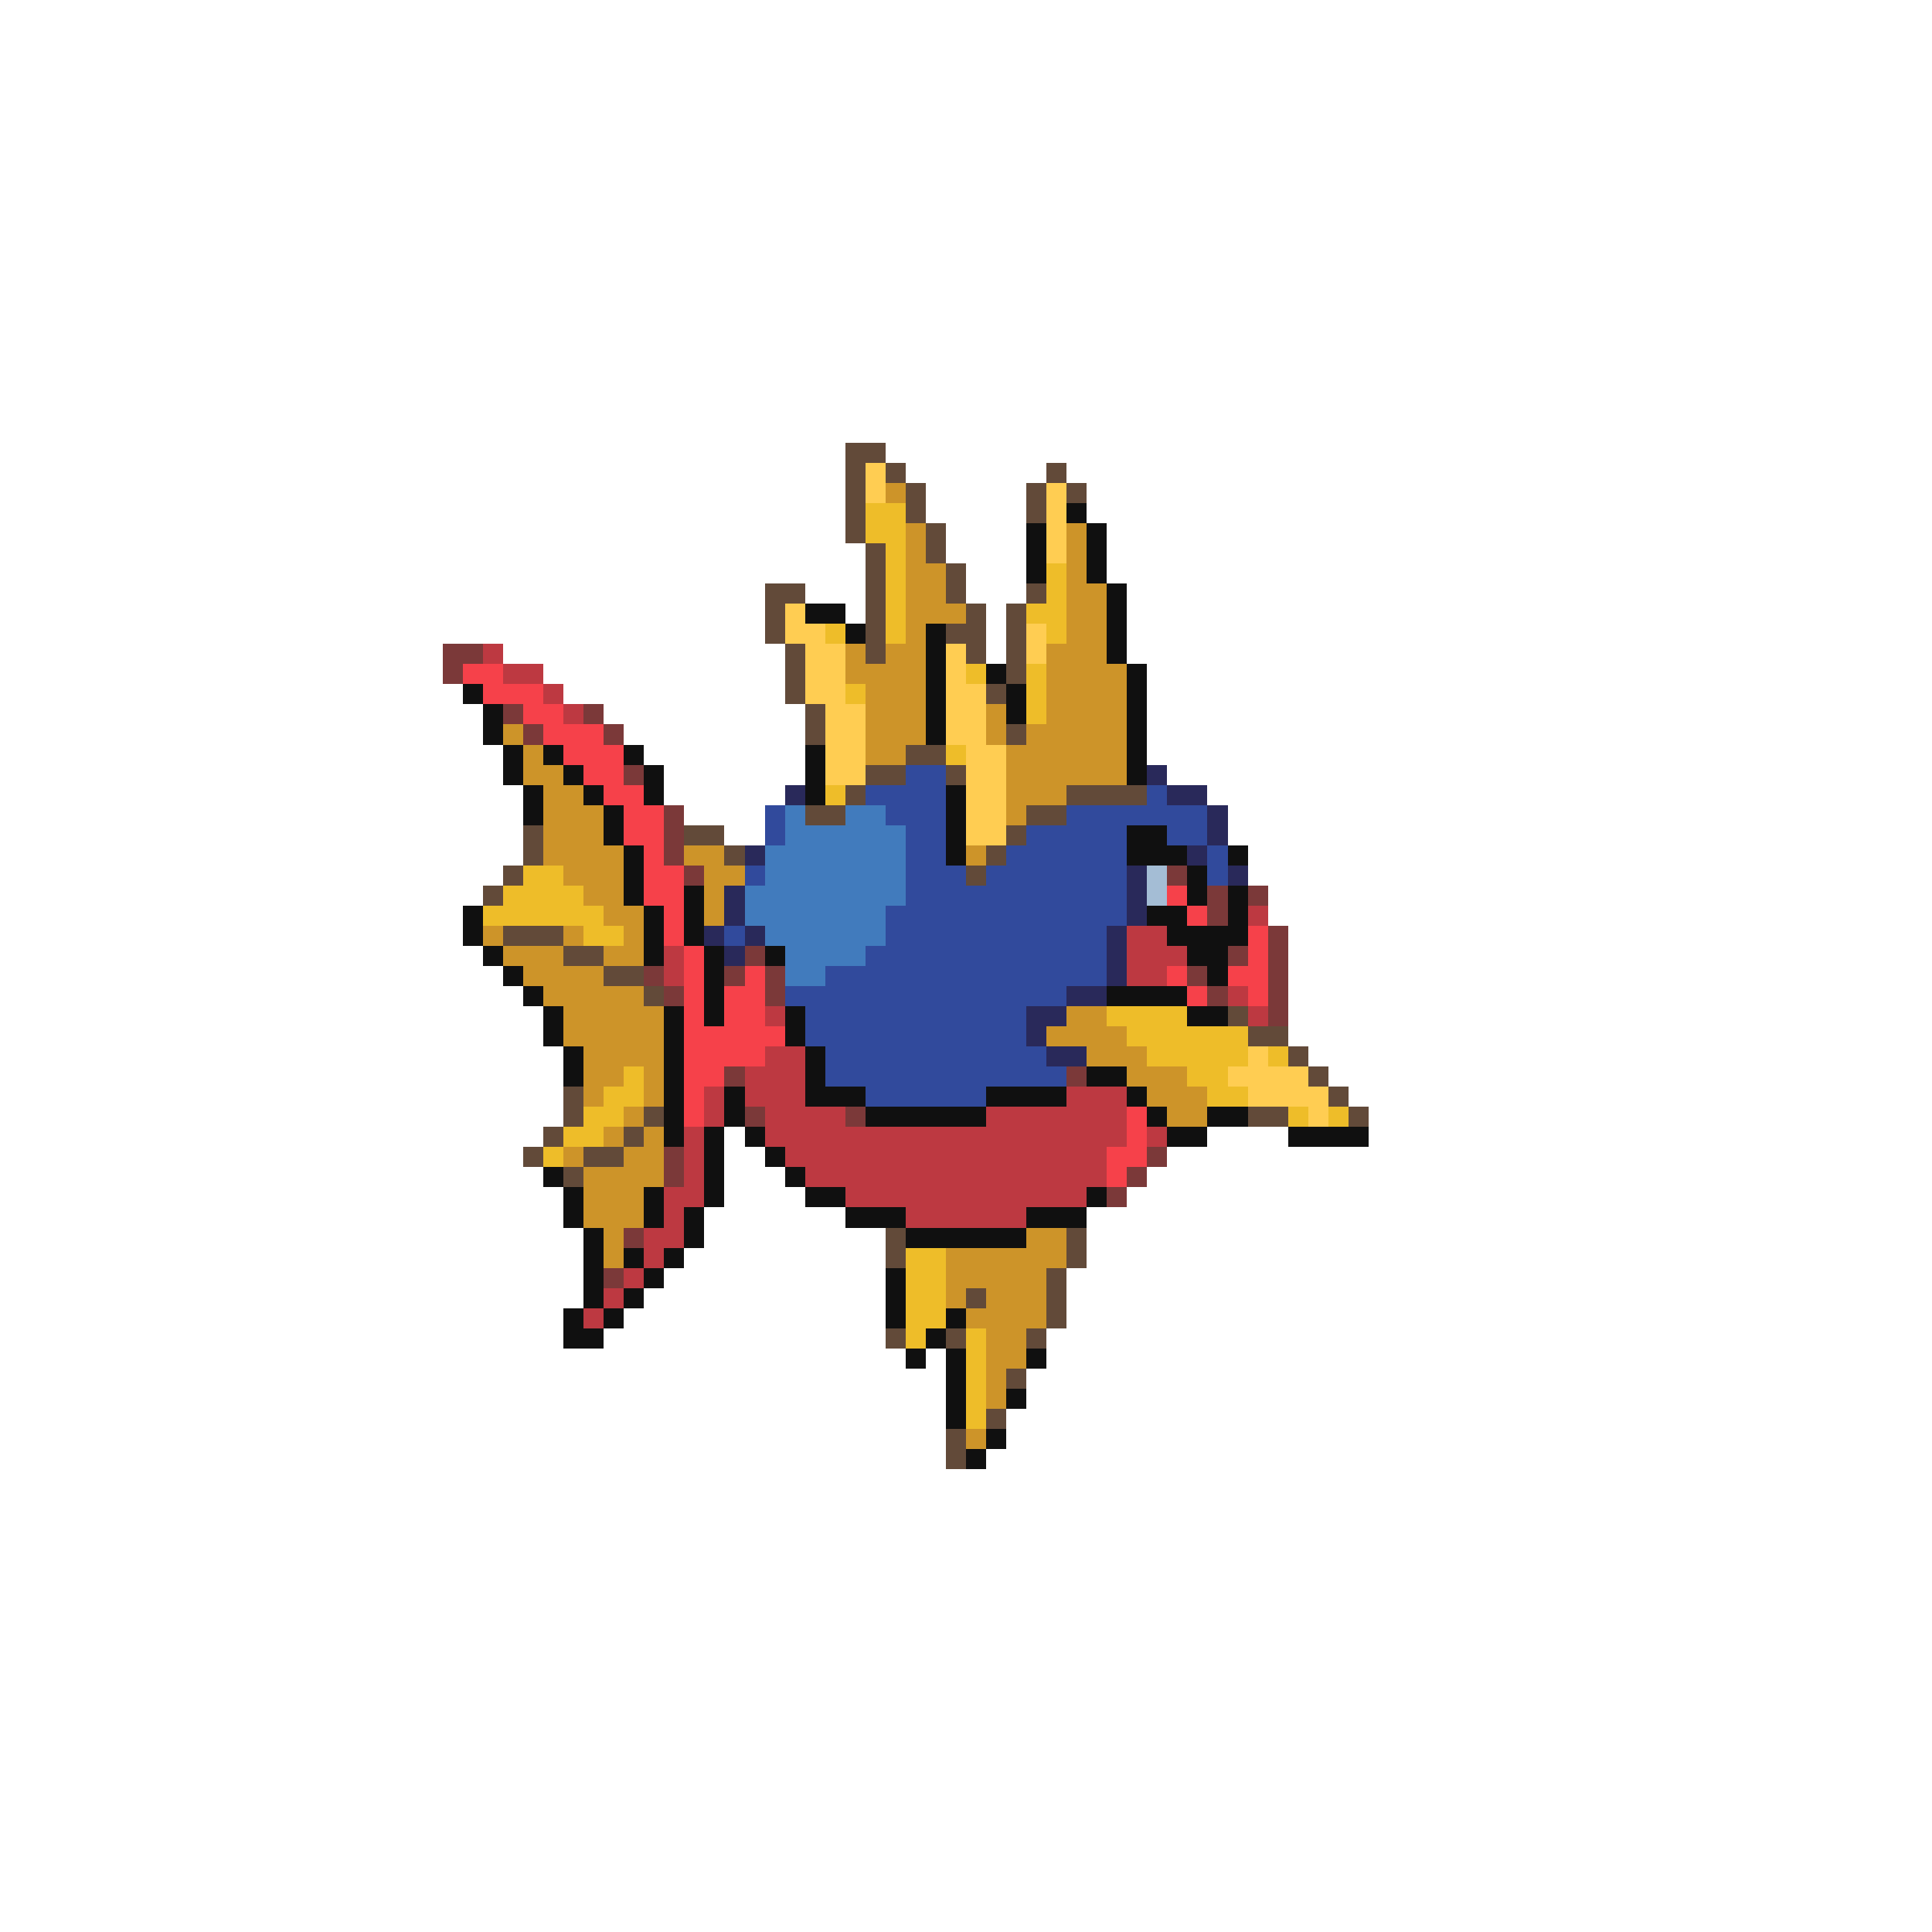 <svg xmlns="http://www.w3.org/2000/svg" viewBox="0 -0.5 96 96" shape-rendering="crispEdges">
<path stroke="#624a39" d="M42 22h2M42 23h1M44 23h1M52 23h1M42 24h1M45 24h1M51 24h1M53 24h1M42 25h1M45 25h1M51 25h1M42 26h1M46 26h1M43 27h1M46 27h1M43 28h1M47 28h1M38 29h2M43 29h1M47 29h1M51 29h1M38 30h1M43 30h1M48 30h1M50 30h1M38 31h1M43 31h1M47 31h2M50 31h1M39 32h1M43 32h1M48 32h1M50 32h1M39 33h1M50 33h1M39 34h1M49 34h1M40 35h1M40 36h1M50 36h1M45 37h2M43 38h2M47 38h1M42 39h1M53 39h4M40 40h2M51 40h2M26 41h1M34 41h2M50 41h1M26 42h1M36 42h1M49 42h1M25 43h1M48 43h1M24 44h1M25 46h3M28 47h2M30 48h2M32 49h1M61 50h1M62 51h2M64 52h1M65 53h1M28 54h1M66 54h1M28 55h1M32 55h1M62 55h2M67 55h1M27 56h1M31 56h1M26 57h1M29 57h2M28 58h1M44 61h1M53 61h1M44 62h1M53 62h1M52 63h1M48 64h1M52 64h1M52 65h1M44 66h1M47 66h1M51 66h1M50 68h1M49 70h1M47 71h1M47 72h1" />
<path stroke="#ffcd52" d="M43 23h1M43 24h1M52 24h1M52 25h1M52 26h1M52 27h1M39 30h1M39 31h2M51 31h1M40 32h2M47 32h1M51 32h1M40 33h2M47 33h1M40 34h2M47 34h2M41 35h2M47 35h2M41 36h2M47 36h2M41 37h2M48 37h2M41 38h2M48 38h2M48 39h2M48 40h2M48 41h2M62 52h1M61 53h4M62 54h4M65 55h1" />
<path stroke="#cd9429" d="M44 24h1M45 26h1M53 26h1M45 27h1M53 27h1M45 28h2M53 28h1M45 29h2M53 29h2M45 30h3M53 30h2M45 31h1M53 31h2M42 32h1M44 32h2M52 32h3M42 33h4M52 33h4M43 34h3M52 34h4M43 35h3M49 35h1M52 35h4M25 36h1M43 36h3M49 36h1M51 36h5M26 37h1M43 37h2M50 37h6M26 38h2M50 38h6M27 39h2M50 39h3M27 40h3M50 40h1M27 41h3M27 42h4M34 42h2M48 42h1M28 43h3M35 43h2M29 44h2M35 44h1M30 45h2M35 45h1M24 46h1M28 46h1M31 46h1M25 47h3M30 47h2M26 48h4M27 49h5M28 50h5M53 50h2M28 51h5M52 51h4M29 52h4M54 52h3M29 53h2M32 53h1M56 53h3M29 54h1M32 54h1M57 54h3M31 55h1M58 55h2M30 56h1M32 56h1M28 57h1M31 57h2M29 58h4M29 59h3M29 60h3M30 61h1M51 61h2M30 62h1M47 62h6M47 63h5M47 64h1M49 64h3M48 65h4M49 66h2M49 67h2M49 68h1M49 69h1M48 71h1" />
<path stroke="#eebd29" d="M43 25h2M43 26h2M44 27h1M44 28h1M52 28h1M44 29h1M52 29h1M44 30h1M51 30h2M41 31h1M44 31h1M52 31h1M48 33h1M51 33h1M42 34h1M51 34h1M51 35h1M47 37h1M41 39h1M26 43h2M25 44h4M24 45h6M29 46h2M55 50h4M56 51h6M57 52h5M63 52h1M31 53h1M59 53h2M30 54h2M60 54h2M29 55h2M64 55h1M66 55h1M28 56h2M27 57h1M45 62h2M45 63h2M45 64h2M45 65h2M45 66h1M48 66h1M48 67h1M48 68h1M48 69h1M48 70h1" />
<path stroke="#101010" d="M53 25h1M51 26h1M54 26h1M51 27h1M54 27h1M51 28h1M54 28h1M55 29h1M40 30h2M55 30h1M42 31h1M46 31h1M55 31h1M46 32h1M55 32h1M46 33h1M49 33h1M56 33h1M23 34h1M46 34h1M50 34h1M56 34h1M24 35h1M46 35h1M50 35h1M56 35h1M24 36h1M46 36h1M56 36h1M25 37h1M27 37h1M31 37h1M40 37h1M56 37h1M25 38h1M28 38h1M32 38h1M40 38h1M56 38h1M26 39h1M29 39h1M32 39h1M40 39h1M47 39h1M26 40h1M30 40h1M47 40h1M30 41h1M47 41h1M56 41h2M31 42h1M47 42h1M56 42h3M61 42h1M31 43h1M59 43h1M31 44h1M34 44h1M59 44h1M61 44h1M23 45h1M32 45h1M34 45h1M57 45h2M61 45h1M23 46h1M32 46h1M34 46h1M58 46h4M24 47h1M32 47h1M35 47h1M38 47h1M59 47h2M25 48h1M35 48h1M60 48h1M26 49h1M35 49h1M55 49h4M27 50h1M33 50h1M35 50h1M39 50h1M59 50h2M27 51h1M33 51h1M39 51h1M28 52h1M33 52h1M40 52h1M28 53h1M33 53h1M40 53h1M54 53h2M33 54h1M36 54h1M40 54h3M49 54h4M56 54h1M33 55h1M36 55h1M43 55h6M57 55h1M60 55h2M33 56h1M35 56h1M37 56h1M58 56h2M64 56h4M35 57h1M38 57h1M27 58h1M35 58h1M39 58h1M28 59h1M32 59h1M35 59h1M40 59h2M54 59h1M28 60h1M32 60h1M34 60h1M42 60h3M51 60h3M29 61h1M34 61h1M45 61h6M29 62h1M31 62h1M33 62h1M29 63h1M32 63h1M44 63h1M29 64h1M31 64h1M44 64h1M28 65h1M30 65h1M44 65h1M47 65h1M28 66h2M46 66h1M45 67h1M47 67h1M51 67h1M47 68h1M47 69h1M50 69h1M47 70h1M49 71h1M48 72h1" />
<path stroke="#7b3939" d="M22 32h2M22 33h1M25 35h1M29 35h1M26 36h1M30 36h1M31 38h1M33 40h1M33 41h1M33 42h1M34 43h1M58 43h1M60 44h1M62 44h1M60 45h1M63 46h1M37 47h1M61 47h1M63 47h1M32 48h1M36 48h1M38 48h1M59 48h1M63 48h1M33 49h1M38 49h1M60 49h1M63 49h1M63 50h1M36 53h1M53 53h1M37 55h1M42 55h1M33 57h1M57 57h1M33 58h1M56 58h1M55 59h1M31 61h1M30 63h1" />
<path stroke="#bd3941" d="M24 32h1M25 33h2M27 34h1M28 35h1M62 45h1M56 46h2M33 47h1M56 47h3M33 48h1M56 48h2M61 49h1M38 50h1M62 50h1M38 52h2M37 53h3M35 54h1M37 54h3M53 54h3M35 55h1M38 55h4M49 55h7M34 56h1M38 56h18M57 56h1M34 57h1M39 57h16M34 58h1M40 58h15M33 59h2M42 59h12M33 60h1M45 60h6M32 61h2M32 62h1M31 63h1M30 64h1M29 65h1" />
<path stroke="#f6414a" d="M23 33h2M24 34h3M26 35h2M27 36h3M28 37h3M29 38h2M30 39h2M31 40h2M31 41h2M32 42h1M32 43h2M32 44h2M58 44h1M33 45h1M59 45h1M33 46h1M62 46h1M34 47h1M62 47h1M34 48h1M37 48h1M58 48h1M61 48h2M34 49h1M36 49h2M59 49h1M62 49h1M34 50h1M36 50h2M34 51h5M34 52h4M34 53h2M34 54h1M34 55h1M56 55h1M56 56h1M55 57h2M55 58h1" />
<path stroke="#314a9c" d="M45 38h2M43 39h4M57 39h1M38 40h1M44 40h3M53 40h7M38 41h1M45 41h2M51 41h5M58 41h2M45 42h2M50 42h6M60 42h1M37 43h1M45 43h3M49 43h7M60 43h1M45 44h11M44 45h12M36 46h1M44 46h11M43 47h12M41 48h14M39 49h14M40 50h11M40 51h11M41 52h11M41 53h12M43 54h6" />
<path stroke="#29295a" d="M57 38h1M39 39h1M58 39h2M60 40h1M60 41h1M37 42h1M59 42h1M56 43h1M61 43h1M36 44h1M56 44h1M36 45h1M56 45h1M35 46h1M37 46h1M55 46h1M36 47h1M55 47h1M55 48h1M53 49h2M51 50h2M51 51h1M52 52h2" />
<path stroke="#417bbd" d="M39 40h1M42 40h2M39 41h6M38 42h7M38 43h7M37 44h8M37 45h7M38 46h6M39 47h4M39 48h2" />
<path stroke="#a4bdd5" d="M57 43h1M57 44h1" />
</svg>